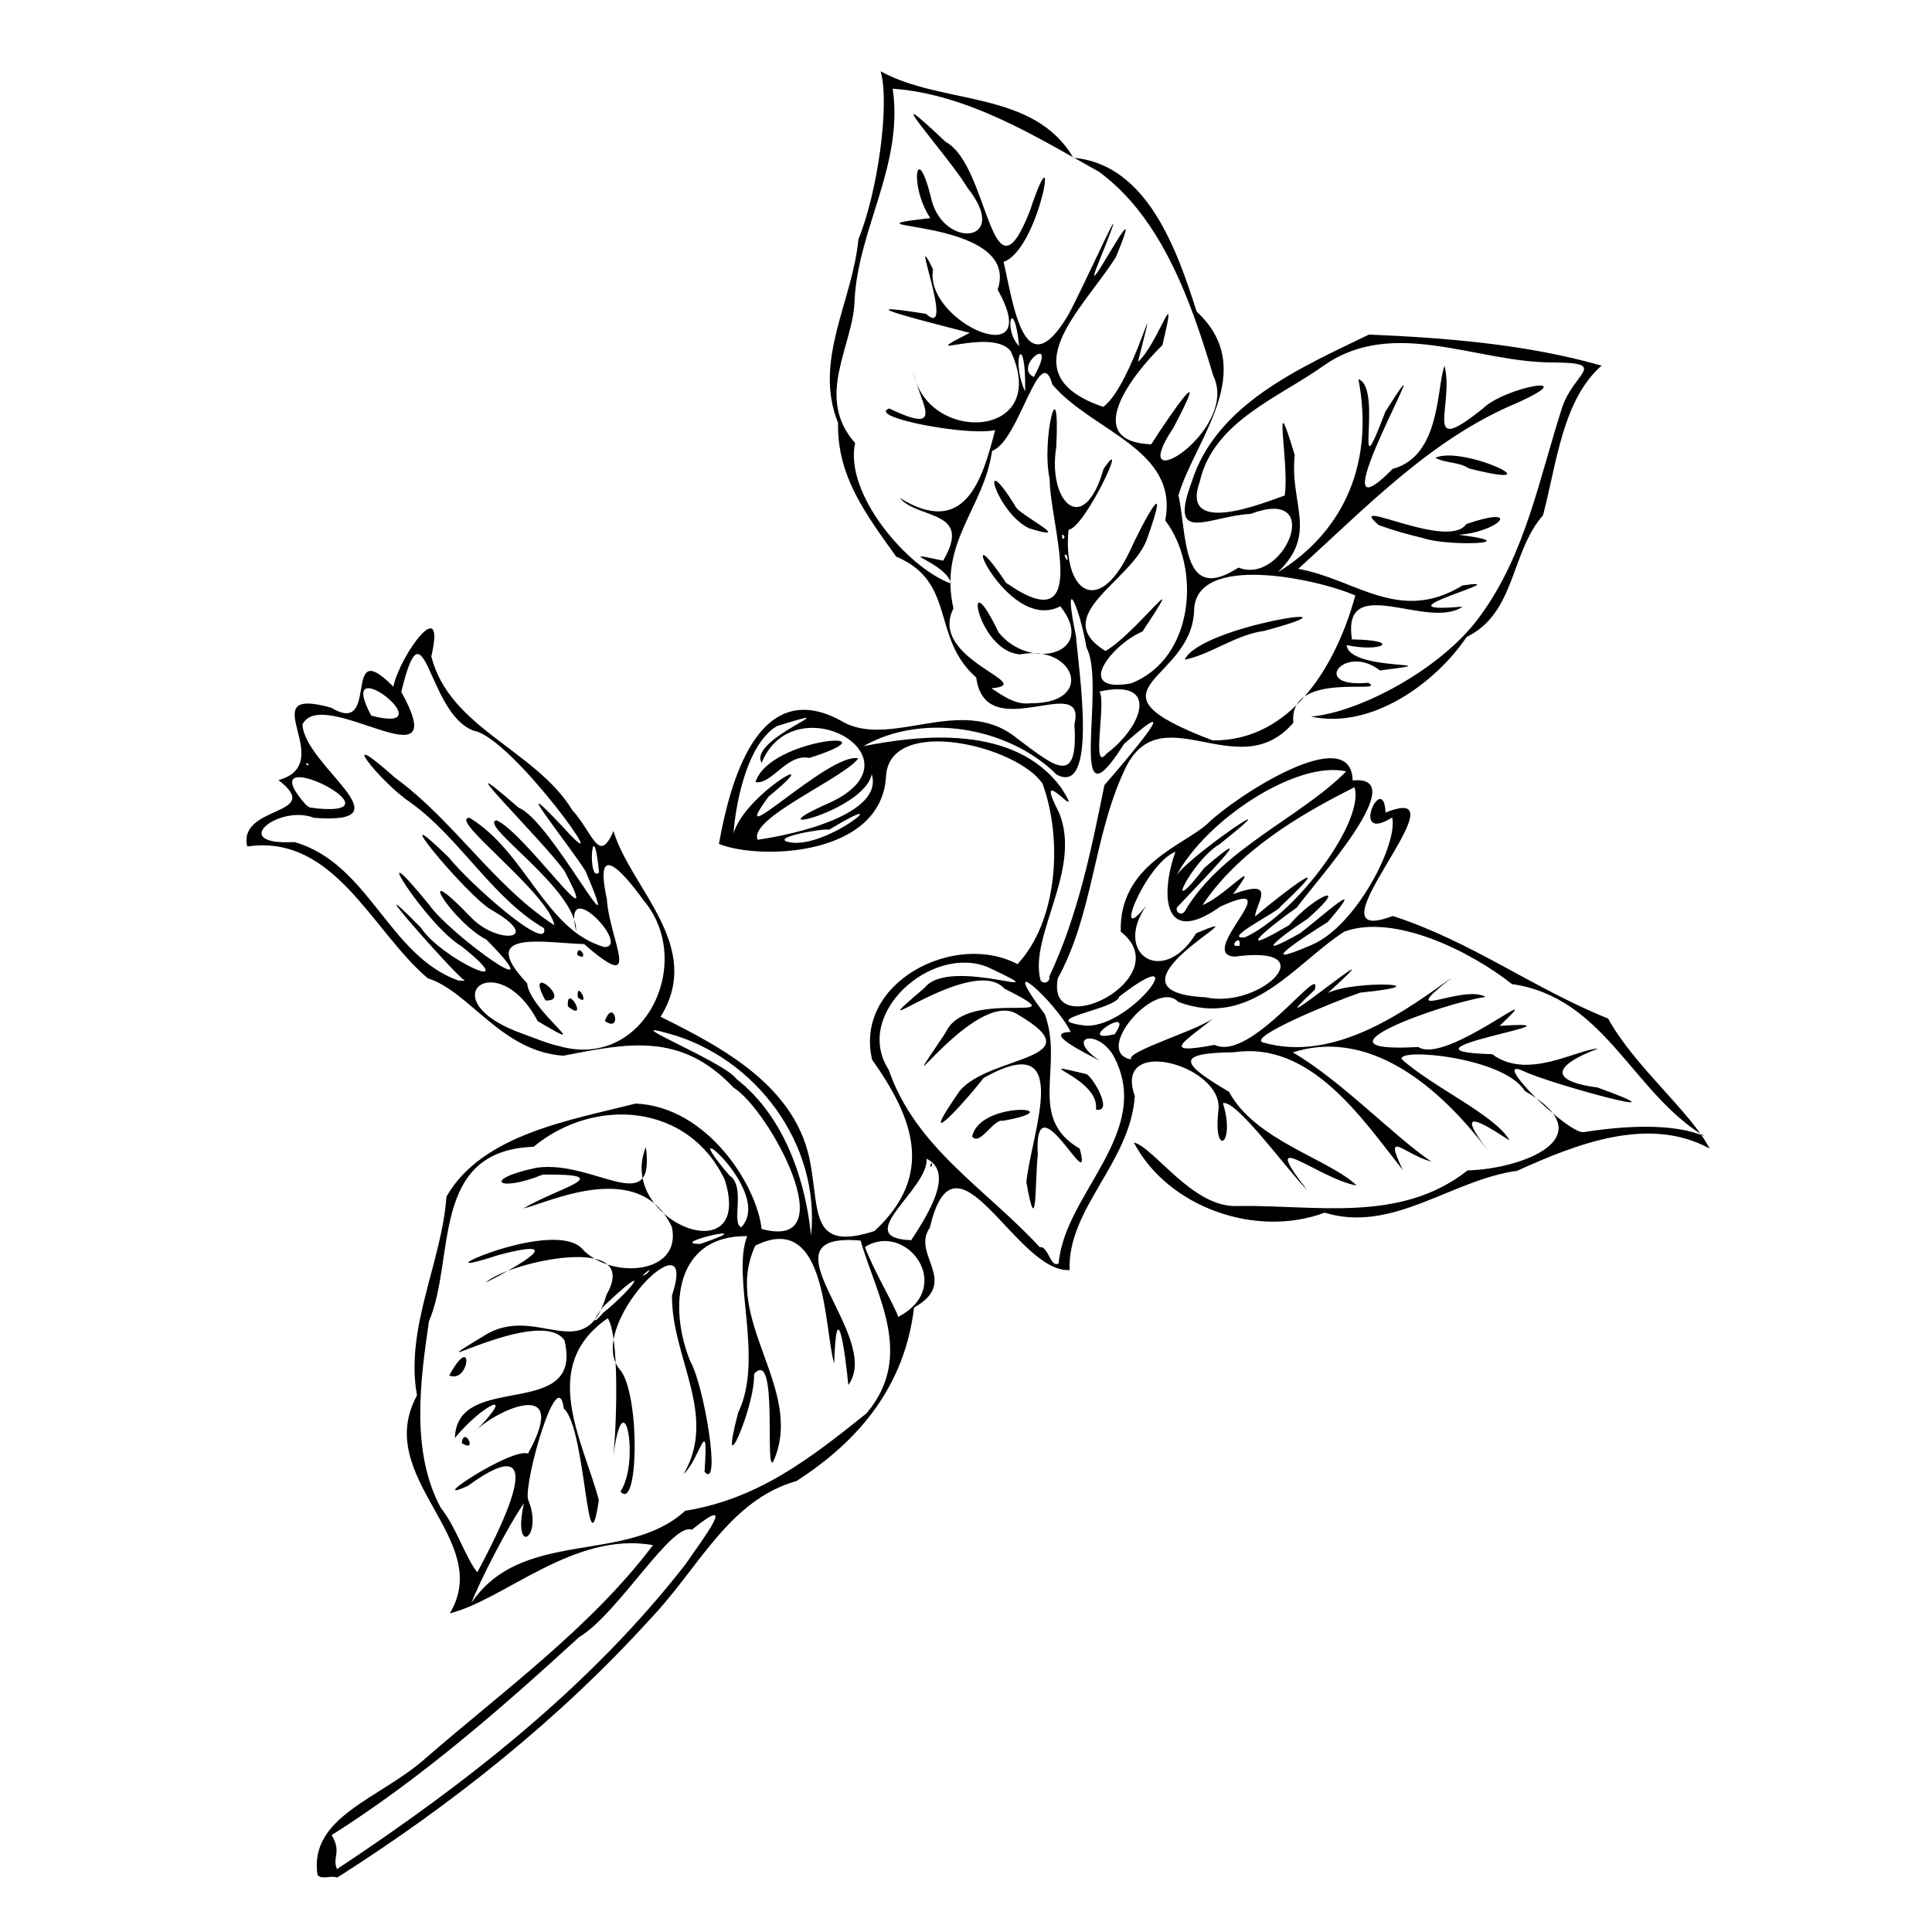<?xml version="1.0" encoding="UTF-8" standalone="no"?>
<!-- Created with Inkscape (http://www.inkscape.org/) -->
<svg xmlns:dc="http://purl.org/dc/elements/1.1/" xmlns:cc="http://creativecommons.org/ns#" xmlns:rdf="http://www.w3.org/1999/02/22-rdf-syntax-ns#" xmlns:svg="http://www.w3.org/2000/svg" xmlns="http://www.w3.org/2000/svg" version="1.0" width="100%" height="100%" viewBox="0 0 48 48" id="svg2">
<defs id="defs7" />
<path d="m 7.892,46.600 c -0.242,-1.468 1.562,-1.916 2.676,-2.912 1.944,-1.688 4.109,-3.252 5.655,-5.299 -1.954,-0.353 -3.681,1.351 -5.049,1.695 1.116,-1.845 -1.935,-3.365 -0.814,-5.415 -0.303,-1.673 0.617,-3.305 0.732,-4.940 0.892,-1.557 3.101,-1.900 4.696,-2.311 1.789,0.072 3.021,2.042 3.133,3.115 2.090,0.569 0.210,-2.944 -0.701,-3.516 -1.306,-1.384 -2.638,-1.097 -4.224,-0.788 -1.545,-0.107 -2.323,-1.593 -3.368,-1.924 C 9.242,23.134 8.311,20.712 6.143,21.031 5.899,19.990 8.085,20.279 6.918,19.382 8.440,18.961 6.196,17.013 8.228,17.583 c 1.244,0.745 0.229,-1.865 1.544,-0.523 0.168,-0.790 1.317,-2.358 0.944,-0.751 0.452,1.787 2.585,2.317 3.506,3.823 0.509,0.557 0.655,1.365 1.019,0.515 0.438,1.442 2.258,2.863 1.171,4.614 1.551,0.772 3.416,1.747 3.732,3.698 0.208,1.190 0.017,2.133 1.583,1.625 1.503,-1.393 0.971,-2.800 -0.059,-4.256 -0.454,-1.911 2.043,-3.203 3.612,-2.374 0.986,-1.055 1.134,-3.072 0.623,-4.481 -0.623,-0.942 -3.770,-1.704 -3.889,-0.209 -0.085,2.002 -3.104,2.117 -4.153,1.704 0.266,-1.481 0.956,-4.195 3.028,-3.064 1.214,0.741 2.988,-0.683 4.367,0.431 0.951,0.713 1.539,1.235 1.437,-0.341 0.324,-1.338 -2.210,0.580 -2.439,-1.161 -1.130,-0.995 -0.482,-2.368 -1.989,-3.005 -0.742,-1.039 -1.471,-1.989 -1.444,-3.322 -0.623,-1.549 0.361,-3.014 0.506,-4.563 0.465,-1.123 0.790,-3.347 0.551,-4.172 1.536,0.846 3.796,0.454 4.788,2.149 1.848,0.159 2.584,2.321 3.065,3.822 1.571,1.461 -0.059,3.199 -0.452,4.564 0.220,1.028 0.075,2.711 1.491,1.796 1.134,0.454 2.174,-2.041 0.305,-1.335 -1.048,0.055 -2.051,0.783 -1.473,-0.778 0.604,-1.946 2.699,-2.848 4.409,-3.677 1.892,0.080 3.923,0.239 5.780,0.773 -0.972,0.844 -1.121,2.454 -1.455,3.716 -0.812,0.926 -0.679,2.433 -1.896,3.022 -0.783,1.157 -2.377,2.309 -3.871,1.979 1.150,-0.086 3.278,-1.169 4.237,-2.543 1.101,-1.528 1.436,-3.374 1.999,-5.116 0.277,-0.882 1.191,-1.128 -0.211,-1.138 -1.904,0.009 -3.949,-1.128 -5.681,0.060 -1.109,0.803 -2.759,1.389 -3.105,2.898 -0.501,1.389 1.609,0.522 2.111,0.347 0.120,-0.825 -0.335,-2.948 0.248,-1.002 -0.131,1.225 0.591,1.938 -0.422,2.911 1.719,-1.056 2.386,-2.814 2.004,-4.800 0.636,0.227 -0.183,3.050 0.673,0.802 1.655,-2.605 -1.942,3.566 0.180,1.428 1.201,-0.323 1.084,-2.032 1.287,-2.562 0.247,1.014 -0.581,2.290 0.944,1.069 0.560,-0.549 2.559,-0.903 0.831,-0.134 -2.124,0.891 -3.735,2.601 -5.412,4.111 1.408,0.245 2.514,1.378 4.084,0.412 1.511,-0.222 -2.347,0.732 0.002,0.526 -0.851,0.605 -3.012,-0.890 -2.749,0.815 1.279,0.016 0.726,0.332 -0.133,0.140 0.056,0.671 2.775,0.387 0.828,0.631 -0.879,-0.685 -1.766,0.446 -0.286,0.307 0.492,0.303 -1.997,-0.328 -1.865,0.991 -1.389,1.627 -3.354,-0.812 -4.228,1.252 -0.735,1.597 -0.750,3.508 -1.624,5.099 -0.313,1.658 3.029,-0.011 1.563,-1.159 -0.047,-1.670 1.592,-2.152 2.161,-2.688 0.687,-0.672 3.567,-2.545 3.601,-1.068 1.509,-0.156 -0.924,2.515 -1.389,3.158 -0.814,0.571 -1.586,1.258 -0.191,0.437 0.597,-0.710 1.590,-1.152 0.457,-0.156 -0.655,0.420 -1.427,1.055 -0.180,0.354 0.491,-0.370 1.750,-1.514 0.683,-0.276 -0.632,0.395 -1.881,1.209 -0.415,0.575 1.126,-0.462 2.171,-2.542 2.016,-3.173 -1.087,0.682 -0.212,-1.193 -0.164,-0.121 2.127,-0.862 -2.126,3.441 0.180,2.568 1.965,0.640 3.456,1.780 5.352,2.551 0.645,1.179 2.055,2.323 2.518,3.226 -1.512,-0.824 -3.313,-0.111 -4.782,0.555 -1.631,0.221 -3.089,1.560 -4.781,1.039 -1.687,0.635 -3.889,-0.120 -4.741,-1.743 0.507,0.121 1.463,1.632 2.574,1.578 1.937,-0.032 4.045,0.437 5.719,-0.885 1.302,-0.028 3.462,-0.802 1.420,-1.974 -0.513,-0.839 -3.165,-1.079 -3.057,-0.790 0.752,0.686 2.355,1.407 2.678,2.021 -0.719,-0.472 -1.382,-0.863 -0.537,0.250 -0.986,-1.300 -2.768,-3.100 -4.847,-2.439 1.208,0.704 2.538,2.108 3.446,2.716 -0.679,-0.184 -1.211,-0.846 -0.714,0.206 -0.985,-1.240 -2.272,-3.209 -4.186,-2.925 -1.493,0.018 -1.328,0.275 -0.129,0.984 0.634,1.203 2.508,1.680 3.168,2.326 -0.939,-0.162 -2.508,-1.529 -1.225,0.119 -0.492,-0.497 -1.782,-2.279 -2.095,-2.162 0.322,1.044 -0.259,1.366 -0.111,0.159 0.113,-1.099 -2.631,-1.866 -2.079,-0.341 -0.112,1.660 -1.672,2.787 -1.621,4.326 -1.335,0.077 -2.835,-3.786 -3.472,-1.052 -0.472,0.664 0.760,1.342 -0.392,1.983 -0.229,1.926 -1.334,3.289 -2.919,4.310 -1.692,0.480 -2.431,2.169 -3.633,3.426 -2.265,2.498 -4.942,4.623 -7.780,6.427 -0.154,-0.063 -0.356,0.059 -0.480,-0.055 z m 0.480,-0.162 c 3.194,-2.114 6.285,-4.525 8.653,-7.566 0.426,-0.623 1.361,-1.836 0.163,-0.865 -0.494,-0.207 -1.829,2.086 -2.805,2.671 -1.929,1.766 -3.922,3.509 -6.144,4.915 0.260,0.424 0.006,0.553 0.133,0.844 z m 3.322,-6.587 c 1.259,-1.908 3.850,-0.963 5.330,-2.316 1.806,-0.293 3.088,-1.284 4.505,-2.421 1.196,-1.423 0.260,-2.896 -0.149,-4.292 -2.611,-0.229 0.583,2.380 -0.304,3.589 -0.081,-0.870 -0.297,-2.312 -0.351,-0.532 -0.259,-0.894 -0.167,-3.822 -1.960,-2.932 -0.853,1.838 1.246,3.558 0.453,5.351 -0.234,0.414 0.133,-2.858 -0.484,-2.162 0.034,0.828 -0.911,2.921 -0.395,0.962 0.653,-1.348 -0.173,-3.367 0.225,-4.387 -1.806,-0.021 -1.953,1.778 -1.417,3.104 0.350,0.607 0.779,3.231 0.357,2.751 0.104,-1.541 -0.118,-0.301 -0.518,0.053 0.857,-1.463 -0.313,-2.911 -0.290,-4.441 0.708,-2.114 -2.268,0.838 -1.261,1.890 0.477,0.715 0.416,3.499 -0.019,2.988 0.491,-0.739 0.080,-2.894 -0.181,-0.861 0.086,-0.729 0.158,-3.028 -0.137,-3.443 -1.721,1.191 -0.625,3.006 -0.220,4.517 -0.292,1.972 -0.315,-1.800 -0.871,-2.274 -0.148,-1.154 -0.986,1.792 -0.890,2.253 0.404,0.961 -0.403,1.457 -0.099,0.100 -0.385,0.541 -1.107,1.945 -1.316,2.503 z m 0.168,-0.793 c 0.500,-0.943 1.973,-3.751 -0.239,-2.141 -1.130,0.509 1.092,-0.960 1.495,-0.804 1.108,-2.000 -0.917,-1.016 -1.335,-0.524 1.145,-1.172 0.169,-0.662 -0.481,0.137 0.046,-1.683 3.210,-0.398 2.723,-2.424 -0.611,-0.908 -4.025,1.113 -1.986,-0.123 1.290,-0.812 2.500,0.819 3.030,-1.014 0.904,-1.570 -2.492,-0.795 -3.001,-0.298 0.895,-0.459 2.059,-1.143 0.321,-0.688 -2.285,0.755 1.283,-0.948 2.064,-0.165 0.689,0.779 2.500,0.669 2.239,-0.530 -0.805,-1.727 -3.080,-0.596 -3.689,-0.460 0.865,-0.519 2.404,-0.862 0.483,-0.842 -1.119,0.458 -1.537,0.118 -0.144,-0.172 1.436,-0.192 2.944,1.291 2.705,-0.512 -0.744,1.828 2.697,3.189 1.963,0.822 -0.898,-1.912 -3.233,-2.081 -4.754,-0.829 -2.589,0.094 -1.934,2.786 -2.598,4.335 -0.223,1.503 -0.451,3.255 0.293,4.636 0.368,0.444 0.635,1.285 0.910,1.601 z m -0.390,-3.206 c 0.056,-0.441 0.416,0.267 0,0 z m -0.311,-1.678 c 0.618,-1.128 0.515,0.213 0,0 z m 3.827,-1.559 c 0.801,-0.650 1.198,-1.288 0.084,-0.231 -0.207,0.173 -0.491,0.701 -0.084,0.231 z m 1.090,-0.977 c 0.239,-0.270 -0.327,0.212 0,0 z m 6.236,1.080 c 1.438,-0.742 0.201,-2.385 -0.823,-1.737 0.179,0.521 0.780,1.540 0.823,1.737 z M 17.400,30.905 c 1.712,-0.585 -0.915,0.005 2e-6,2e-6 l -2e-6,-2e-6 z m 1.017,-0.414 c 0.852,-0.901 -1.811,-3.052 -0.292,-1.285 0.412,0.272 0.033,1.181 0.292,1.285 z m 1.733,0.202 c 0.238,-2.266 -1.382,-4.438 -3.560,-5.021 -1.314,-0.373 1.420,0.716 1.706,1.134 1.232,0.961 1.725,2.596 1.853,3.887 z m 2.488,0.119 c 0.634,-0.952 0.973,-1.727 0.385,-2.023 0.043,0.769 -1.907,1.969 -0.385,2.023 z m 0.474,-1.866 c 0.084,-0.169 0.022,0.168 0,0 z m 3.191,2.438 c 0.146,-1.736 2.377,-3.269 1.360,-5.156 -0.413,-0.694 -1.233,-0.465 -0.331,0.131 -0.428,-0.231 -1.428,-0.708 -0.729,-0.720 -0.390,-0.779 -1.900,-2.114 -0.645,-0.441 0.481,1.306 -0.454,2.571 0.867,3.339 0.356,1.342 -1.152,-1.844 -1.042,0.161 -0.072,0.621 -0.013,2.206 -0.283,0.674 0.111,-1.185 1.212,-3.868 -1.062,-2.591 -0.596,0.764 -1.694,1.905 -0.594,0.321 0.748,-0.894 3.387,-0.761 1.448,-1.893 -1.057,-0.727 -3.388,2.806 -1.799,0.447 0.529,-1.172 3.437,-0.106 1.459,-1.095 -0.802,-0.898 -3.873,1.594 -1.982,-0.019 0.637,-0.818 3.586,0.436 1.567,-0.516 -1.400,-0.566 -3.352,1.169 -2.458,2.551 0.672,1.948 2.415,2.954 3.755,4.411 0.204,-0.054 0.269,0.541 0.470,0.396 z m -2.150,-3.145 c 0.190,-0.920 2.561,-0.715 0.766,-0.393 -0.236,-0.061 -0.569,0.635 -0.766,0.393 z m 3.074,-0.675 c 0.122,-0.785 -1.818,-1.250 -0.245,-0.882 0.153,0.041 0.705,0.982 0.245,0.882 z m -13.327,-1.572 c 2.117,0.597 3.379,-2.086 2.095,-3.617 -0.569,-0.785 -1.233,-1.490 -0.918,-0.040 0.055,0.999 0.938,2.431 -0.565,1.120 -0.958,-0.023 -2.703,-0.388 -1.417,0.973 0.070,0.693 1.788,1.852 0.264,0.941 -1.012,-1.913 -2.742,-0.524 -0.357,0.321 0.297,0.104 0.587,0.235 0.897,0.301 z m 1.128,-0.627 c 0.218,-0.603 0.445,0.319 0,0 z m -1.476,-0.509 c -0.558,-1.009 0.706,0.035 0,0 z m 0.557,0.148 c -0.042,-0.613 0.537,0.430 0,0 z m 0.246,-0.224 c -0.047,-0.479 0.341,0.277 0,0 z m -0.017,-1.057 c 0.020,-0.339 0.335,0.200 0,0 z m -2.790,0.641 c -0.259,-0.156 -2.855,-3.108 -1.086,-1.311 0.485,0.759 2.634,1.754 1.000,0.454 -0.888,-0.527 -2.495,-3.106 -0.799,-1.027 0.515,0.741 3.191,2.660 1.422,0.865 -0.861,-0.443 -1.883,-2.110 -0.395,-0.566 0.661,0.709 1.873,0.589 0.487,-0.192 -0.660,-0.425 -2.732,-2.949 -1.027,-1.284 0.506,0.639 2.498,2.407 2.368,1.759 -1.297,-0.753 -2.096,-2.254 -3.339,-3.138 -0.730,-0.487 -1.917,-1.988 -0.362,-0.600 1.460,1.064 2.457,2.694 3.956,3.663 -0.148,-0.809 -2.673,-2.669 -2.107,-2.669 1.408,0.855 1.880,2.791 3.344,3.210 0.696,0.016 -1.057,-1.861 -0.696,-0.394 0.025,-1.042 -2.444,-2.648 -1.980,-2.754 0.687,0.279 2.734,3.240 1.692,1.262 -0.511,-0.733 -3.188,-3.354 -1.138,-1.573 0.794,0.298 2.711,4.059 1.660,1.574 -0.405,-0.646 -2.052,-2.686 -0.539,-1.072 1.452,1.593 -1.277,-2.249 -2.231,-2.414 -1.177,-0.413 -1.222,-3.388 -1.808,-0.969 1.345,2.437 -1.958,-0.197 -2.456,0.812 0.061,1.040 2.674,2.499 0.290,2.319 -0.884,-0.346 -2.167,0.693 -0.486,0.602 1.853,0.534 2.332,2.818 4.070,3.440 l 0.162,0.005 10e-6,6e-6 z m 16.558,1.959 c -0.171,-0.198 1.774,-0.756 2.090,-1.067 -0.699,0.591 -1.456,0.974 -0.021,0.704 0.920,0.435 2.705,-2.130 2.488,-1.368 -1.711,1.605 2.396,-1.801 0.329,0.076 0.712,-0.330 2.912,-0.216 0.806,-0.007 -0.656,0.221 -2.832,1.115 -2.416,1.239 1.812,0.525 3.633,-0.863 4.699,-1.618 -1.499,1.175 0.259,0.154 0.829,0.486 -1.068,0.156 -4.582,1.413 -1.674,1.244 0.691,0.462 3.390,-1.822 2.020,-0.524 2.513,-0.165 -3.018,0.623 -0.183,0.703 0.877,0.656 2.096,-0.120 2.630,-0.139 -1.037,0.391 -1.301,0.791 -0.009,0.968 2.440,0.885 -1.128,-0.074 -1.821,-0.399 -0.947,-0.449 1.148,1.634 1.500,1.503 0.981,-0.155 2.215,-0.228 2.980,0.110 -1.809,-1.094 -2.479,-3.453 -4.788,-3.785 -1.045,-0.824 -2.932,-1.755 -4.166,-1.303 -1.248,0.808 -2.319,2.428 -4.130,1.744 -0.540,-0.589 -2.149,1.253 -1.162,1.432 z M 7.897,20.088 c 2.202,0.193 -1.788,-1.778 -0.295,-0.090 l 0.091,0.063 0.203,0.026 -3.3e-6,3.2e-5 z m 19.797,5.606 c 0.551,-0.792 -1.053,0.259 7e-6,2e-6 l -7e-6,-2e-6 z m -0.712,-0.211 c 1.157,0.041 2.737,-2.198 0.826,-0.723 -0.082,0.333 -2.139,0.566 -0.826,0.723 z M 14.884,21.676 c -0.162,-1.610 -0.305,0.295 0,0 z M 7.672,18.990 c -0.131,-0.095 -0.040,0.083 0,0 z m 18.396,5.273 c 0.711,-1.506 1.044,-3.142 1.371,-4.757 0.577,-0.666 2.117,-2.469 0.486,-1.021 -1.459,2.312 -0.429,-1.481 -0.930,-2.391 -0.188,-1.086 -0.601,-1.930 -0.262,-0.281 0.065,0.823 0.552,3.976 -0.478,3.434 -1.214,-1.205 -3.356,-1.541 -4.803,-0.708 1.369,-0.273 3.763,-0.565 4.924,1.050 0.648,1.030 -0.787,-0.803 -0.059,0.613 0.568,1.415 -0.759,3.045 -0.465,4.152 0.063,0.112 0.250,0.049 0.217,-0.090 z m 3.884,0.515 c 1.381,0.299 3.003,-1.320 0.726,-1.011 -0.997,-0.051 1.430,-2.057 -0.356,-1.245 -1.495,1.057 -1.467,-0.400 -1.119,-1.361 -0.772,0.307 -1.663,2.599 -0.634,1.219 -1.009,1.261 0.303,2.199 1.149,0.807 1.901,-0.800 -2.692,1.446 0.233,1.590 z M 18.215,21.041 c -0.272,-1.006 2.626,-2.677 0.882,-1.251 -1.157,1.564 1.511,-1.116 2.226,-0.949 -0.347,0.490 -2.735,1.489 -2.501,2.022 0.952,-0.132 3.136,-0.642 2.836,-1.628 -0.182,0.930 -3.101,1.609 -1.025,0.700 2.363,-1.109 -0.906,-2.953 -1.710,-0.983 -0.355,-0.605 2.378,-1.529 0.381,-0.913 -0.851,0.500 -1.113,2.401 -1.089,3.004 z m 0.555,-1.610 c 0.350,-1.120 3.645,-1.338 1.339,-0.600 -0.556,-0.120 -0.936,0.672 -1.339,0.600 z m 0.874,1.500 c 0.957,0.144 2.754,-1.410 0.955,-0.317 -0.130,-0.043 -1.572,0.212 -0.955,0.317 z M 9.224,17.780 c 1.932,0.505 -0.949,-1.761 -3.42e-5,5e-6 l 3.42e-5,-5e-6 z m 21.573,5.713 c 0.046,-0.336 -0.318,0.081 0,0 z m 0.141,-0.208 c 1.298,-0.607 2.973,-2.900 2.714,-3.726 -1.418,0.708 -2.898,1.609 -3.776,2.926 0.525,-0.187 1.545,-1.336 0.758,-0.269 1.130,-0.416 0.561,0.242 0.547,0.555 0.795,-0.677 2.129,-1.658 0.627,-0.244 -0.001,0.096 -1.502,0.836 -0.871,0.758 z m -1.506,-0.638 c 0.900,-1.551 2.888,-2.338 4.014,-3.482 -1.234,-0.283 -3.510,1.219 -4.231,2.613 0.192,-0.420 3.113,-2.416 1.081,-0.801 -0.692,0.408 -1.460,1.992 -0.374,0.584 1.543,-1.318 -0.158,0.429 -0.642,0.943 -0.135,0.096 0.050,0.285 0.152,0.141 z m -1.942,-3.922 c 0.907,-0.678 1.331,-1.878 -0.174,-1.543 0.174,0.252 -0.217,2.042 0.174,1.543 z m -1.878,-1.253 c 1.606,0.009 1.103,-1.475 -0.265,-1.215 -1.092,-0.067 -1.448,-2.456 -0.540,-0.550 0.776,0.977 2.480,0.540 1.536,-0.644 -1.359,0.708 -2.733,-2.666 -1.349,-0.585 2.154,1.507 1.087,-1.416 1.085,-2.579 -0.216,-0.964 0.267,-2.887 0.163,-0.789 -0.220,1.358 0.682,2.269 1.177,0.538 0.672,-0.981 -0.453,1.455 -0.871,1.515 -0.150,1.502 0.716,2.185 1.499,0.576 0.387,-0.842 1.076,-2.100 0.441,-0.323 -0.395,1.035 -2.440,1.885 -1.022,2.758 0.767,-0.440 2.151,-2.341 0.918,-0.484 -0.763,0.321 -1.727,1.542 -0.286,1.289 1.575,-0.609 1.749,-2.874 0.852,-4.049 0.346,-1.772 -1.827,-2.216 -2.804,-3.377 -0.314,-1.124 -0.824,1.417 -1.499,1.650 -0.203,1.431 -1.332,2.262 -0.959,3.914 -0.644,1.274 2.141,1.881 0.943,1.983 0.290,0.192 0.610,0.423 0.981,0.371 z m -0.048,-4.348 c -0.819,-0.393 -1.295,-2.115 -0.311,-0.504 0.200,0.237 1.456,0.861 0.311,0.504 z m 4.562,5.271 c 1.974,0.022 3.085,-1.902 3.546,-3.600 -0.942,-0.416 -4.008,-1.078 -4.005,0.393 -0.085,1.782 -2.929,1.919 0.458,3.206 z M 29.434,16.390 c 0.380,-0.852 4.842,-1.489 1.974,-0.715 -0.701,0.091 -1.326,0.584 -1.974,0.715 z m -5.805,-1.889 c -0.103,-0.521 -1.523,-0.858 -0.197,-0.571 0.750,-1.273 -0.621,-1.015 -1.079,-1.559 1.620,1.001 2.054,-0.446 2.371,-1.687 -0.655,0.163 -3.209,-0.323 -2.631,-0.536 1.545,0.742 0.647,-0.267 0.580,-1.062 0.170,1.967 3.481,1.896 2.440,-0.358 C 24.639,8.099 22.597,9.027 24.094,8.270 23.295,8.059 20.713,7.428 23.007,7.798 23.767,8.485 22.541,5.390 23.181,6.690 22.950,8.014 25.990,9.322 24.786,7.198 25.413,5.350 20.516,5.722 23.113,5.418 22.573,4.613 22.773,3.401 23.143,4.965 c 0.318,1.234 1.982,1.071 0.895,-0.298 -0.482,-0.810 -2.410,-2.909 -0.547,-1.145 1.092,0.581 1.119,4.207 2.094,1.724 0.776,-2.333 0.254,0.948 -0.651,1.260 0.244,1.046 0.507,3.161 1.601,1.328 0.396,-0.714 1.737,-3.743 0.795,-1.400 -0.674,1.637 1.295,-2.235 0.397,-0.052 -0.813,1.299 -2.709,2.912 -0.317,3.727 0.750,-0.548 1.480,-3.581 0.863,-1.120 0.483,-0.406 1.028,-2.183 0.607,-0.414 -0.819,0.800 -1.992,2.397 -0.278,2.464 0.506,-0.794 1.516,-2.238 0.553,-0.414 -1.270,1.890 1.654,0.076 0.990,-1.286 C 29.604,7.530 28.879,5.421 27.302,4.266 25.757,3.408 24.069,2.342 22.179,2.203 c 0.277,1.894 -0.866,3.494 -0.947,5.260 -0.022,1.104 -1.007,2.399 0.013,3.544 -0.272,1.267 1.303,3.100 2.383,3.493 z m 2.879,-0.699 c -0.156,-0.126 0.078,0.304 0,0 z m -0.060,-0.465 c -0.106,-0.185 -0.058,0.180 -3e-5,0 l 3e-5,0 z M 25.469,9.731 c 0.028,-1.567 -0.384,-0.866 0,0 z m 0.215,-0.365 c 0.649,-1.160 -0.540,-0.255 0,0 z M 25.321,8.601 c -0.137,-1.318 -0.418,-0.421 0,0 z m 8.937,4.447 c -0.888,-0.757 1.718,0.642 2.172,-0.028 1.427,-0.488 0.816,0.197 -0.189,0.266 1.758,0.221 -0.290,0.299 -0.890,0.080 -0.369,-0.085 -0.735,-0.189 -1.092,-0.318 z m 1.403,-1.675 c 0.700,-0.318 3.097,0.841 0.832,0.264 -0.252,-0.167 -0.573,-0.122 -0.832,-0.264 z" />
</svg>
